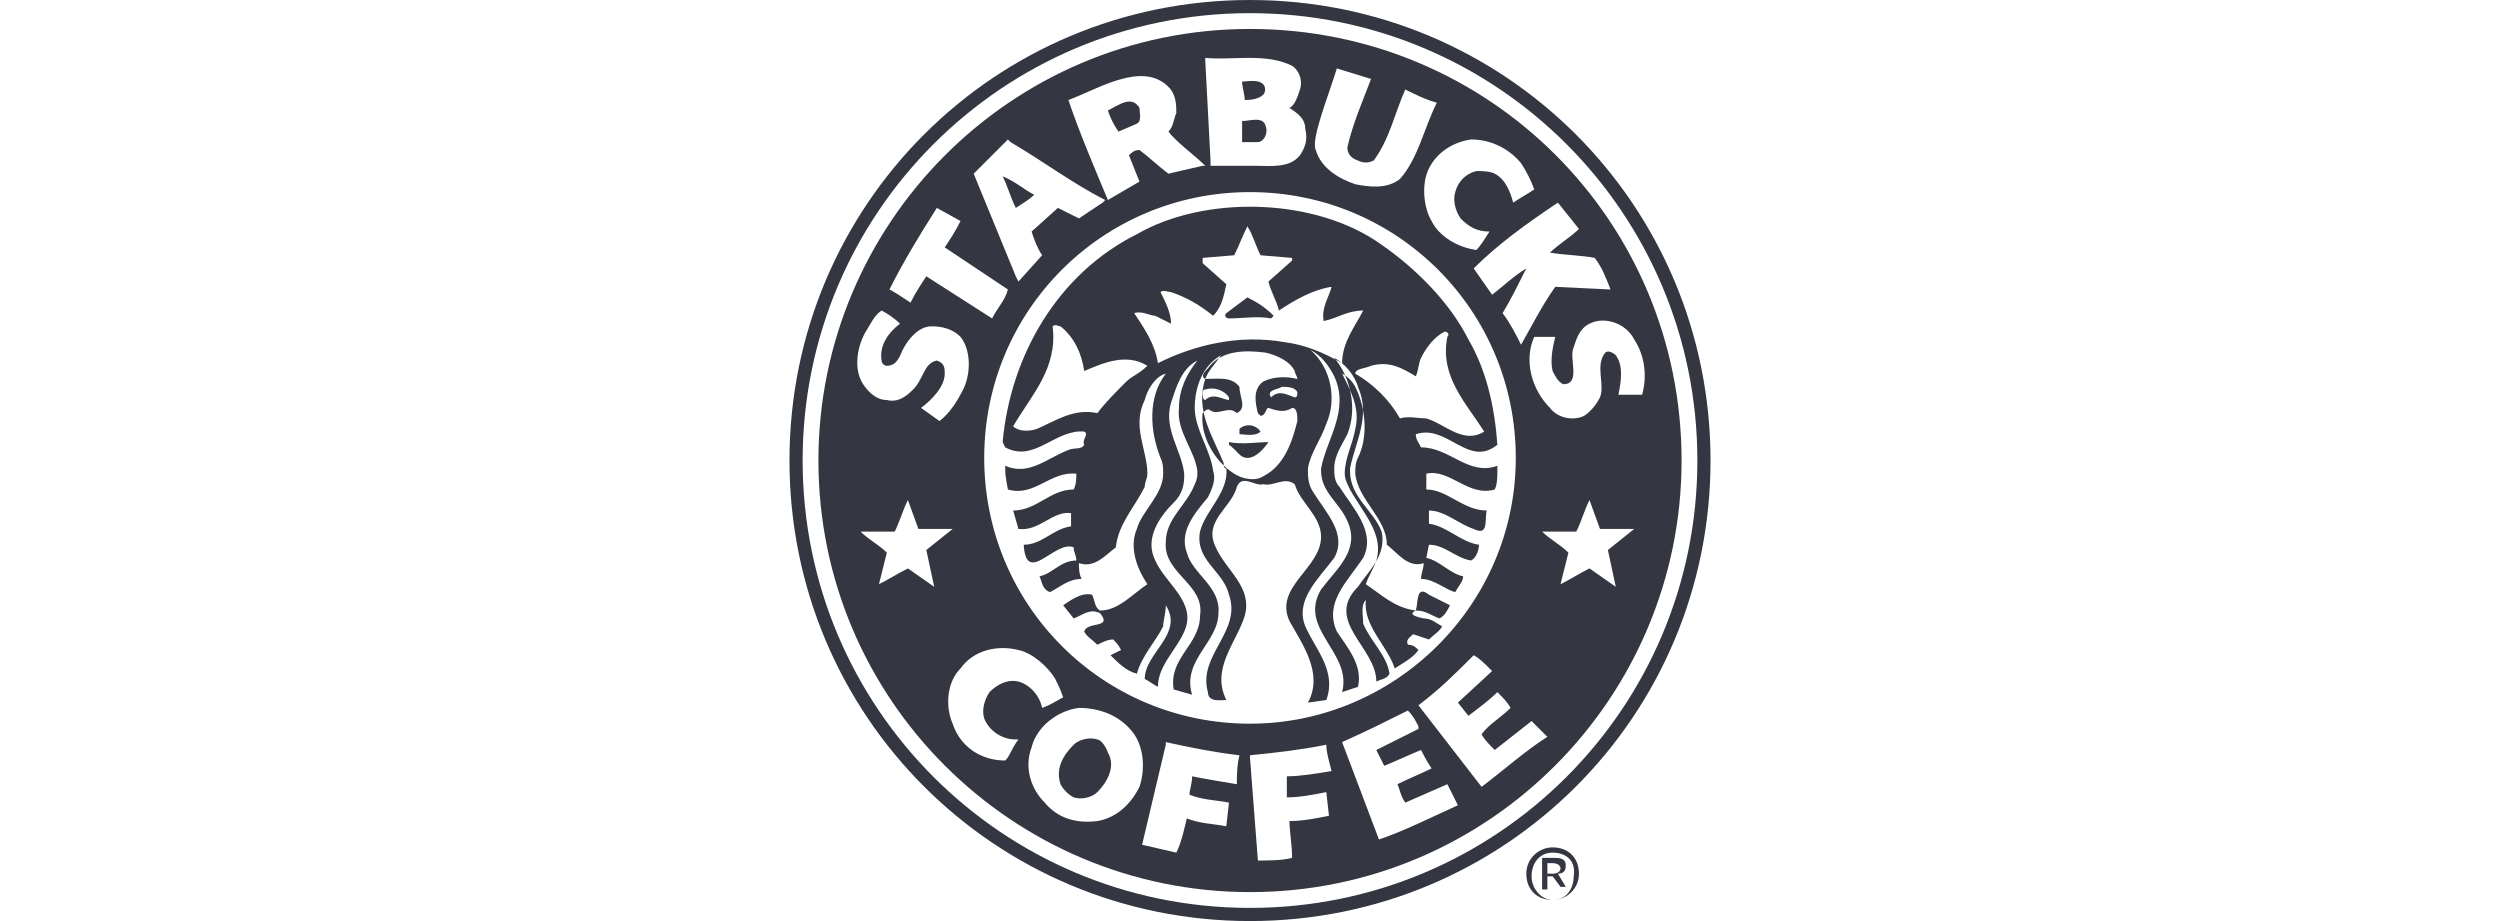 <?xml version="1.0" encoding="utf-8"?>
<!-- Generator: Adobe Illustrator 26.0.1, SVG Export Plug-In . SVG Version: 6.00 Build 0)  -->
<svg version="1.1" id="Layer_1" xmlns="http://www.w3.org/2000/svg" xmlns:xlink="http://www.w3.org/1999/xlink" x="0px" y="0px"
	 viewBox="0 0 95 35" style="enable-background:new 0 0 95 35;" xml:space="preserve">
<style type="text/css">
	.st0{fill:#343741;}
</style>
<g>
	<path class="st0" d="M47.5,0C37.8,0,30,7.8,30,17.5C30,27.2,37.8,35,47.5,35C57.2,35,65,27.2,65,17.5C65,7.8,57.2,0,47.5,0z
		 M47.5,34.5c-9.4,0-17-7.6-17-17c0-9.4,7.6-17,17-17c9.4,0,17,7.6,17,17C64.5,26.9,56.9,34.5,47.5,34.5z"/>
	<g>
		<path class="st0" d="M48,3.6c0.1-0.1,0.1-0.3,0-0.4c-0.2-0.2-0.6-0.1-0.8-0.1c0,0.2,0.1,0.5,0.1,0.7C47.4,3.8,47.8,3.8,48,3.6z"/>
		<path class="st0" d="M43.2,4.7c0.2-0.1,0.1-0.4,0.1-0.6c-0.3-0.5-0.8-0.1-1.2,0.1c0.1,0.3,0.2,0.5,0.4,0.8L43.2,4.7z"/>
		<path class="st0" d="M47.2,4.6c0,0.2,0,0.6,0,0.8c0.2,0,0.4,0,0.6,0c0.2,0,0.4-0.3,0.3-0.6C48,4.4,47.5,4.6,47.2,4.6z"/>
		<path class="st0" d="M39.3,7.4c-0.4-0.2-0.7-0.5-1.2-0.7c0.2,0.4,0.3,0.8,0.5,1.2C38.9,7.7,39.1,7.6,39.3,7.4z"/>
		<path class="st0" d="M41.7,28.1c-0.3-0.1-0.7,0-0.9,0.2c-0.4,0.4-0.7,0.9-0.5,1.5c0.1,0.2,0.3,0.4,0.5,0.5c0.3,0.1,0.7,0,0.9-0.2
			c0.4-0.4,0.7-1,0.4-1.5C42,28.3,41.8,28.1,41.7,28.1z"/>
		<path class="st0" d="M47.5,1.1c-9.1,0-16.4,7.4-16.4,16.4c0,9.1,7.4,16.4,16.4,16.4c9.1,0,16.4-7.4,16.4-16.4
			C63.9,8.4,56.6,1.1,47.5,1.1z M59.2,7.7l0.8,1c-0.3,0.3-0.8,0.6-1.1,0.9c0.6,0.1,1.2,0.1,1.7,0.2c0.3,0.4,0.4,0.7,0.6,1.2
			l-2.1-0.1c-0.5,0.7-0.9,1.5-1.3,2.2c-0.2-0.4-0.4-0.8-0.7-1.2c0.3-0.5,0.6-1.1,0.9-1.7c-0.5,0.3-0.9,0.7-1.3,1l-0.7-1
			C56.9,9.3,58,8.5,59.2,7.7L59.2,7.7z M57.8,6.2c0.2,0.3,0.4,0.7,0.5,1c-0.3,0.2-0.5,0.3-0.8,0.5c-0.1-0.4-0.3-0.9-0.7-1.1
			c-0.2-0.1-0.5-0.1-0.7-0.1c-0.4,0.1-0.7,0.4-0.8,0.8c-0.1,0.3,0,0.7,0.2,1c0.3,0.3,0.6,0.5,1.1,0.5c-0.2,0.3-0.3,0.5-0.5,0.7
			c-0.7-0.1-1.4-0.5-1.7-1.1c-0.3-0.5-0.4-1.4-0.1-2c0.3-0.6,0.9-1,1.6-1.1C56.6,5.3,57.3,5.6,57.8,6.2z M50.8,2.6L52.1,3
			c-0.3,0.8-0.7,1.7-0.9,2.6c0,0.2,0.1,0.4,0.4,0.5c0.2,0.1,0.4,0.1,0.6,0c0.6-0.8,0.8-1.8,1.2-2.7c0.4,0.2,0.8,0.4,1.2,0.5
			c-0.5,1-0.7,2.1-1.4,2.9c-0.5,0.4-1.2,0.3-1.7,0.2c-0.6-0.2-1.3-0.6-1.5-1.3C49.8,5.3,50.5,3.6,50.8,2.6z M49.1,2.5
			c0.3,0.2,0.4,0.6,0.3,0.9C49.3,3.7,49.2,4,49,4.1c0.3,0.2,0.6,0.4,0.6,0.8c0.1,0.4,0,0.7-0.2,1c-0.4,0.5-1.1,0.4-1.7,0.4l-1.7,0
			l0-0.2l-0.2-3.8l0-0.1C46.8,2.3,48.1,2,49.1,2.5z M44.4,3.3c0.3,0.3,0.3,0.7,0.3,1c-0.1,0.2-0.1,0.5-0.3,0.7
			c0.3,0.4,1,0.9,1.4,1.3l-0.1,0l-1.3,0.3C44,6.3,43.7,6,43.3,5.7c-0.2,0-0.3,0.1-0.4,0.2l0.4,1l-1.2,0.7C41.6,6.4,41,5,40.6,3.8
			C41.7,3.4,43.4,2.3,44.4,3.3z M38.3,5.3l0.1,0.1C39.6,6.1,40.8,7,42,7.6l-0.1,0.1L41,8.3c-0.4-0.2-0.6-0.3-0.8-0.4l-1,0.9
			c0.1,0.3,0.2,0.6,0.4,0.9l-0.9,1l-0.1-0.2l-1.6-3.9L38.3,5.3z M35.6,7.9l0.9,0.5c-0.2,0.4-0.4,0.7-0.6,1l2.4,1.6
			c-0.1,0.4-0.4,0.7-0.6,1.1l-2.5-1.6c-0.2,0.3-0.4,0.6-0.6,1c-0.3-0.2-0.6-0.4-0.8-0.5C34.3,10,34.9,9,35.6,7.9z M32.9,12.6
			c0.2-0.3,0.3-0.6,0.6-0.8c0.2,0.1,0.5,0.3,0.7,0.5c-0.4,0.3-0.8,0.8-0.7,1.4c0,0.1,0.1,0.2,0.2,0.2c0.4,0,0.5-0.4,0.6-0.6
			c0.2-0.4,0.6-0.9,1.1-0.9c0.4,0,0.8,0.1,1.1,0.4c0.4,0.5,0.4,1.4,0.1,2c-0.2,0.4-0.5,0.9-0.9,1.2L35,15.5c0.4-0.3,0.9-0.8,0.9-1.3
			c0-0.2,0-0.4-0.3-0.5c-0.5,0.1-0.5,0.7-0.9,1.1c-0.3,0.3-0.6,0.5-1,0.4c-0.4,0-0.7-0.3-0.9-0.6C32.4,14,32.6,13.1,32.9,12.6z
			 M35.5,22.3l-1-0.7c-0.4,0.2-0.7,0.4-1.1,0.6l0.3-1.2c-0.3-0.3-0.7-0.5-1-0.8c0.4,0,0.8,0,1.3,0c0.2-0.4,0.3-0.8,0.5-1.2l0.4,1.1
			c0.4,0,0.8,0,1.3,0l-1,0.8C35.3,21.4,35.4,21.8,35.5,22.3z M38.2,28.9c-0.9,0-1.7-0.5-2-1.4c-0.3-0.7-0.2-1.6,0.3-2.1
			c0.5-0.7,1.4-0.9,2.2-0.7c0.5,0.1,1.1,0.6,1.4,1.1c0.1,0.2,0.2,0.4,0.3,0.7c-0.2,0.1-0.5,0.3-0.8,0.4c-0.1-0.5-0.5-0.9-0.9-1
			c-0.4-0.1-0.8,0.1-1.1,0.4c-0.2,0.3-0.3,0.7-0.2,1c0.2,0.5,0.7,0.8,1.2,0.8l0.1,0C38.4,28.5,38.4,28.7,38.2,28.9z M41.7,31.2
			c-0.8,0.1-1.5-0.1-2-0.7c-0.5-0.5-0.8-1.3-0.5-2.1c0.2-0.8,1-1.4,1.8-1.5c0.8,0,1.6,0.3,2.1,1c0.4,0.6,0.4,1.4,0.2,2
			C42.9,30.7,42.3,31.1,41.7,31.2z M47,29.8c-0.6-0.1-1.2-0.2-1.7-0.3c0,0.3-0.1,0.5-0.1,0.7c0.5,0.2,1,0.2,1.5,0.3l-0.1,0.9
			c-0.5-0.1-1-0.1-1.5-0.3c-0.1,0.4-0.2,0.9-0.4,1.3c-0.4-0.1-0.9-0.2-1.3-0.3l0.9-3.8l0-0.1c0.9,0.2,1.9,0.4,2.8,0.5
			C47,29.1,47,29.5,47,29.8z M47.5,27.5c-5.6,0-10.1-4.5-10.1-10.1c0-5.6,4.5-10.1,10.1-10.1c5.6,0,10.1,4.5,10.1,10.1
			C57.6,23,53,27.5,47.5,27.5z M48.9,30.3c0.5,0,1-0.1,1.5-0.2l0.1,0.9c-0.5,0.1-1,0.2-1.5,0.2c0,0.4,0.1,0.9,0.1,1.4
			c-0.4,0.1-0.9,0.1-1.3,0.1l-0.3-3.9l0-0.1c1-0.1,1.9-0.2,2.9-0.4c0,0.3,0.1,0.6,0.2,1c-0.6,0.1-1.2,0.2-1.7,0.2
			C48.9,29.9,48.9,30.1,48.9,30.3z M52.4,31.9l-1.4-3.7c0.9-0.4,1.7-0.8,2.5-1.2c0.2,0.2,0.3,0.4,0.4,0.6l0,0.1l-1.6,0.8l0.3,0.6
			c0.5-0.2,0.9-0.4,1.4-0.6c0.1,0.2,0.2,0.4,0.4,0.7c-0.4,0.2-0.9,0.4-1.3,0.6c0.1,0.2,0.1,0.4,0.3,0.7l1.6-0.7l0.4,0.8
			C54.3,31.1,53.3,31.6,52.4,31.9z M56.3,29.9l-2.4-3.1c0.8-0.6,1.4-1.2,2.1-1.9c0.2,0.1,0.4,0.3,0.6,0.5l0.1,0.1l-1.3,1.2l0.4,0.5
			c0.4-0.3,0.8-0.6,1.1-0.9c0.2,0.2,0.4,0.4,0.5,0.6c-0.4,0.4-0.8,0.6-1.1,1c0.1,0.2,0.3,0.4,0.5,0.6l1.4-1.1l0.6,0.6
			C58,28.5,57.1,29.3,56.3,29.9z M61.4,22.3l-1-0.7c-0.4,0.2-0.7,0.4-1.1,0.6l0.3-1.2c-0.3-0.3-0.7-0.5-1-0.8c0.4,0,0.8,0,1.3,0
			c0.2-0.4,0.3-0.8,0.5-1.2l0.4,1.1c0.4,0,0.8,0,1.3,0l-1,0.8C61.2,21.4,61.3,21.8,61.4,22.3z M61.5,15c0.1-0.5,0.2-1.1-0.1-1.5
			c-0.1-0.1-0.3-0.2-0.4-0.1c-0.4,0.5,0,1.2-0.2,1.7c-0.1,0.2-0.3,0.5-0.6,0.7c-0.4,0.2-1,0.1-1.3-0.3c-0.7-0.7-1-1.8-0.6-2.7h0.8
			c-0.1,0.4-0.2,0.9-0.1,1.3c0.1,0.2,0.2,0.4,0.4,0.5c0.7,0,0.2-1,0.4-1.4c0.1-0.3,0.2-0.7,0.6-0.9c0.6-0.3,1.4,0,1.7,0.6
			c0.4,0.6,0.5,1.4,0.3,2.1L61.5,15z"/>
		<path class="st0" d="M53.8,23.2c0.4,0,0.6,0.2,0.9,0.3c0.2-0.1,0.3-0.3,0.4-0.5l-0.8-0.4C53.8,22.2,53.9,22.9,53.8,23.2
			c-0.8-0.1-1.3-0.6-1.9-1c0.1-0.3,0.3-0.6,0.4-0.9c0.3-1-0.5-1.8-1-2.7c-0.1-0.2-0.2-0.4-0.2-0.6c0-0.6,0.3-1.1,0.4-1.7
			c0.2-0.8-0.2-1.5-0.5-2.1c0.2,0.1,0.4,0.3,0.5,0.5c0.4,0.8,0.5,1.9,0.1,2.7c-0.1,0.2-0.1,0.4-0.1,0.6c0.1,1,1.2,1.7,1.2,2.7
			c0.4,0.3,0.8,0.9,1.4,0.7c0,0.2-0.1,0.4-0.1,0.6c0.5,0,0.9,0.4,1.3,0.5c0.1-0.2,0.3-0.4,0.3-0.6c-0.5-0.1-0.9-0.6-1.4-0.7l0.1-0.5
			c0.6,0,1,0.5,1.6,0.6c0.2-0.1,0.3-0.4,0.3-0.6c-0.7-0.1-1.2-0.7-1.9-0.8c0-0.2,0-0.4,0-0.5c0.6,0,1.1,0.5,1.7,0.7
			c0.6,0.3,0.4-0.4,0.5-0.7c-0.9,0-1.5-0.8-2.3-0.8L54.2,18c0.9-0.2,1.6,0.9,2.6,0.6c0.1-0.2,0.1-0.5,0.1-0.7l0-0.2
			c-1.1,0.4-1.8-0.7-2.9-0.7c-0.1-0.2-0.2-0.3-0.2-0.5c1.2-0.4,2,1.3,3.1,0.4c-0.1-1.4-0.4-2.8-1.1-4c-0.7-1.4-2-2.7-3.3-3.6
			c-2.5-1.8-6.7-1.9-9.3-0.4c-3,1.5-4.8,4.6-5.1,7.9l0.1,0.2c1.1,0.6,1.9-0.7,3-0.6c0.2,0.1-0.1,0.3,0,0.5c-0.1,0.2-0.4,0.1-0.6,0.2
			c-0.8,0.3-1.5,1-2.4,0.6c0,0,0,0.1,0,0.2c0,0.2,0.1,0.7,0.1,0.7c1,0.3,1.6-0.7,2.6-0.6c0,0.2,0,0.4-0.1,0.6
			c-0.9,0-1.4,0.8-2.3,0.8l0.2,0.7c0.8,0.1,1.3-0.7,2-0.6l0,0.5c-0.7,0.1-1.1,0.7-1.8,0.7c0.1,1.6,1.2-0.2,1.9,0.1
			c0,0.2,0.1,0.3,0.1,0.5c-0.6,0-0.9,0.5-1.4,0.6c0.1,0.2,0.1,0.5,0.4,0.6c0.4-0.2,0.7-0.5,1.2-0.5c-0.1-0.2-0.1-0.4-0.1-0.6
			c0.6,0.2,1-0.3,1.4-0.6c0.1-0.9,0.7-1.5,1.1-2.3c0-0.2,0.1-0.3,0.1-0.5c0-0.9-0.6-1.8-0.1-2.8c0.1-0.4,0.4-0.9,0.8-1
			c-0.7,0.9-0.6,2.2-0.2,3.2c0.1,0.2,0.1,0.4,0.1,0.6c0,0.8-0.8,1.4-1,2.1c-0.3,0.7,0,1.5,0.4,2.1c-0.6,0.4-1.1,1-1.8,1
			c-0.2-0.1-0.2-0.4-0.3-0.6c-0.4-0.1-0.8,0.2-1.1,0.4l0.4,0.5c0.3-0.1,0.6-0.4,1-0.2c0.5,0.6-0.5,0.3-0.6,0.7
			c0.1,0.2,0.3,0.3,0.5,0.5c0.2-0.1,0.4-0.2,0.6-0.2c0.1,0.1,0.2,0.2,0.3,0.4l-0.4,0.2c0.3,0.3,0.6,0.6,1,0.7c0.2-0.7,0.7-1.2,1-1.8
			c0-0.2,0.1-0.5,0.1-0.8c0.7,1.1-0.8,1.8-0.8,2.8c0.2,0.1,0.3,0.2,0.5,0.3c0-0.8,0.7-1.4,1-2.1c0.5-1.1-0.7-1.8-1.1-2.7
			c-0.4-0.8,0.1-1.6,0.7-2.2c0.4-0.4,0.4-0.8,0.4-1.1c-0.1-0.9-0.8-1.7-0.5-2.7c0.2-0.6,0.4-1.3,1-1.6c-0.4,0.5-0.7,1.1-0.7,1.8
			c-0.1,0.9,0.6,1.6,0.7,2.4c0,0.2,0,0.3-0.1,0.5c-0.3,0.8-1.1,1.3-1.1,2.2c-0.1,1.2,1.5,1.6,1.3,2.8c0,1.1-1.2,1.6-1,2.8l0.7,0.2
			c-0.4-1.3,1-2,1-3.1c0.1-1-1-1.5-1.2-2.3c-0.3-0.8,0.3-1.5,0.8-2.1c0.2-0.4,0.3-0.7,0.2-1c-0.1-0.8-0.7-1.6-0.7-2.4
			c0-0.8,0.3-1.6,1-2c-0.2,0.3-0.5,0.6-0.6,0.9c-0.4,1.2,0.3,2.2,0.7,3.2c0,0.1,0,0.2,0.1,0.2c0.1,0.9-0.8,1.6-1,2.4
			c-0.2,1.1,0.9,1.5,1.1,2.4c0.5,1.4-1.2,2.3-0.8,3.7c0,0.4,0.5,0.3,0.7,0.3c-0.6-1.2,0.4-2.2,0.7-3.2c0.3-1.1-0.7-1.7-1.1-2.6
			c-0.5-1,0.6-1.5,0.8-2.3c0.2-0.5,0.7,0,1-0.1c0.4,0.1,0.8-0.3,1.2,0c0.2,0.7,1,1.2,1,2c0,1.2-1.8,1.9-1.2,3.2
			c0.5,0.9,1.3,2,0.7,3.1l0.7-0.1c0.4-1.1-0.4-1.9-0.8-2.8c-0.4-1,0.5-1.8,1.1-2.6c0.5-0.9-0.3-1.7-0.8-2.5
			c-0.2-0.3-0.2-0.6-0.2-0.9c0.1-0.6,0.5-1.1,0.7-1.7c0.4-0.9,0.2-2.1-0.6-2.8l0,0c0.4,0.2,0.7,0.6,0.9,1c0.6,1.3-0.3,2.4-0.5,3.5
			l0,0.1c0,0.8,0.7,1.2,1,1.9c0.5,1.1-0.4,1.8-1,2.6c-0.9,1.5,1.2,2.4,0.8,3.9l0.6-0.2c0.2-0.8-0.4-1.5-0.8-2.1
			c-0.5-1.1,0.4-1.9,1-2.8c0.5-1-0.4-1.9-0.9-2.7c-0.2-0.2-0.2-0.5-0.2-0.7c0-0.5,0.3-0.9,0.5-1.3c0.4-1,0.1-2.2-0.5-2.9
			c0.4,0.2,0.8,0.7,0.9,1.1c0.5,1.1-0.1,2.1-0.3,3.1l0,0.1c0,1,0.9,1.5,1.2,2.3c0.2,0.9-0.5,1.5-0.9,2.1c-1.3,1.3,0.7,2.3,0.7,3.6
			c0.2-0.1,0.4-0.1,0.5-0.3c-0.1-0.7-0.7-1.2-1-1.9c0-0.3-0.1-0.7,0.1-0.9l0,0c-0.1,1,0.8,1.7,1.1,2.6c0.3-0.2,0.7-0.4,0.9-0.7
			c-0.1-0.1-0.2-0.2-0.4-0.2c-0.1-0.2,0.1-0.3,0.2-0.4l0.6,0.2c0.2-0.2,0.4-0.3,0.5-0.5c-0.2-0.1-0.4-0.3-0.7-0.3
			C53.6,23.4,53.6,23.3,53.8,23.2z M53.8,14.3c0.1-0.2,0.1-0.5,0.2-0.7c0.2-0.4,0.5-0.8,0.9-1c0.1,0,0.2,0.1,0.1,0.2
			c-0.3,1.5,0.7,2.5,1.4,3.6c-0.8,0.5-1.5-0.3-2.2-0.5c-0.3,0-0.7-0.1-1,0c-0.4-0.7-1-1.3-1.7-1.7c0-0.2,0.4-0.2,0.6-0.3
			C52.8,13.7,53.3,14,53.8,14.3z M42.8,14.5c-0.4,0.4-0.8,0.8-1.1,1.2c-0.9-0.2-1.6,0.3-2.3,0.6c-0.3,0.1-0.7,0.1-0.9-0.1
			c0.7-1.2,1.7-2.2,1.5-3.8c0.1-0.1,0.2,0,0.3,0c0.5,0.4,0.8,1,0.9,1.7c0.7-0.3,1.6-0.7,2.4-0.2C43.3,14.2,43,14.3,42.8,14.5z
			 M45.7,15c0-0.1,0-0.2,0.1-0.2c0.3-0.1,0.7,0,0.9,0.3v0.1c-0.2,0-0.6-0.3-0.9,0C45.7,15.2,45.7,15,45.7,15z M49.3,14.4
			c-0.4-0.1-0.9-0.1-1.3,0.1c-0.4,0.3-0.3,0.8-0.2,1.2l0.1,0.1c0.2,0,0.2-0.3,0.3-0.3c0.3,0.1,0.6,0.2,0.9,0c0.2,0,0.2,0.3,0.2,0.5
			c-0.2,0.8-0.5,1.7-1.3,2.1c-0.3,0.2-0.8,0.1-1.1-0.1c-0.8-0.5-1.3-1.5-1.2-2.3c0.1-0.1,0.2-0.2,0.3-0.1c0.3,0.2,0.7-0.2,1,0.1
			c0.4-0.2,0.1-0.6,0.1-1c-0.3-0.4-0.8-0.3-1.3-0.3c-0.2-0.1,0-0.3,0.1-0.4c0.5-0.7,1.4-0.7,2.2-0.6c0.4,0.1,0.9,0.3,1.1,0.7
			C49.2,14.2,49.3,14.3,49.3,14.4z M49.3,14.9c0,0.1,0,0.2-0.1,0.2c-0.3-0.1-0.6-0.3-0.9,0c-0.2-0.3,0.3-0.3,0.4-0.4
			C48.9,14.7,49.2,14.7,49.3,14.9z M48.8,13c-1.7-0.3-3.4,0.1-4.8,0.8c-0.1-0.7-0.5-1.3-0.9-1.9c0.3-0.1,0.6,0.1,0.8,0.1
			c0.2,0.1,0.4,0.2,0.6,0.3c0-0.4-0.2-0.8-0.4-1.2c0.1-0.1,0.3,0,0.4,0c0.6,0.2,1.1,0.5,1.6,0.9c0.3-0.3,0.4-0.7,0.5-1.2l-0.9-0.8
			V9.8l1.2-0.1c0.2-0.4,0.3-0.7,0.5-1.1c0.2,0.3,0.3,0.7,0.5,1.1l1.2,0.1l0,0.1l-0.9,0.8c0.1,0.4,0.3,0.7,0.4,1.1
			c0.6-0.4,1.3-0.8,2-0.9c-0.1,0.4-0.4,0.8-0.3,1.3c0.5-0.1,0.9-0.4,1.5-0.4c-0.3,0.6-0.8,1.2-0.8,2C50.3,13.4,49.6,13.1,48.8,13z"
			/>
		<path class="st0" d="M46.6,11.9c-0.1,0.1,0,0.2,0.1,0.2c0.5,0,1.1-0.1,1.6,0l0.1-0.1c-0.3-0.3-0.6-0.5-1-0.7L46.6,11.9z"/>
		<path class="st0" d="M47.1,16.3c0,0.1,0,0.1,0,0.2c0.2,0,0.6,0.1,0.8-0.1C47.7,16.1,47.3,16.1,47.1,16.3z"/>
		<path class="st0" d="M46.7,16.8l0,0.1c0.3,0.2,0.4,0.5,0.7,0.5c0.3,0,0.6-0.3,0.8-0.6C47.8,16.8,47.2,16.9,46.7,16.8z"/>
	</g>
	<g>
		<path class="st0" d="M59,32.2c0.6,0,1,0.4,1,1c0,0.6-0.5,1-1,1c-0.6,0-1-0.4-1-1C58,32.6,58.5,32.2,59,32.2z M59,32.4
			c-0.5,0-0.8,0.4-0.8,0.9c0,0.5,0.4,0.9,0.8,0.9c0.5,0,0.8-0.4,0.8-0.9C59.9,32.7,59.5,32.4,59,32.4z M58.8,33.8h-0.2v-1.2h0.5
			c0.3,0,0.4,0.1,0.4,0.3c0,0.2-0.1,0.3-0.3,0.3l0.3,0.5h-0.2L59,33.3h-0.2V33.8z M58.8,33.2H59c0.2,0,0.3-0.1,0.3-0.2
			c0-0.1-0.1-0.2-0.3-0.2h-0.2V33.2z"/>
	</g>
</g>
</svg>
